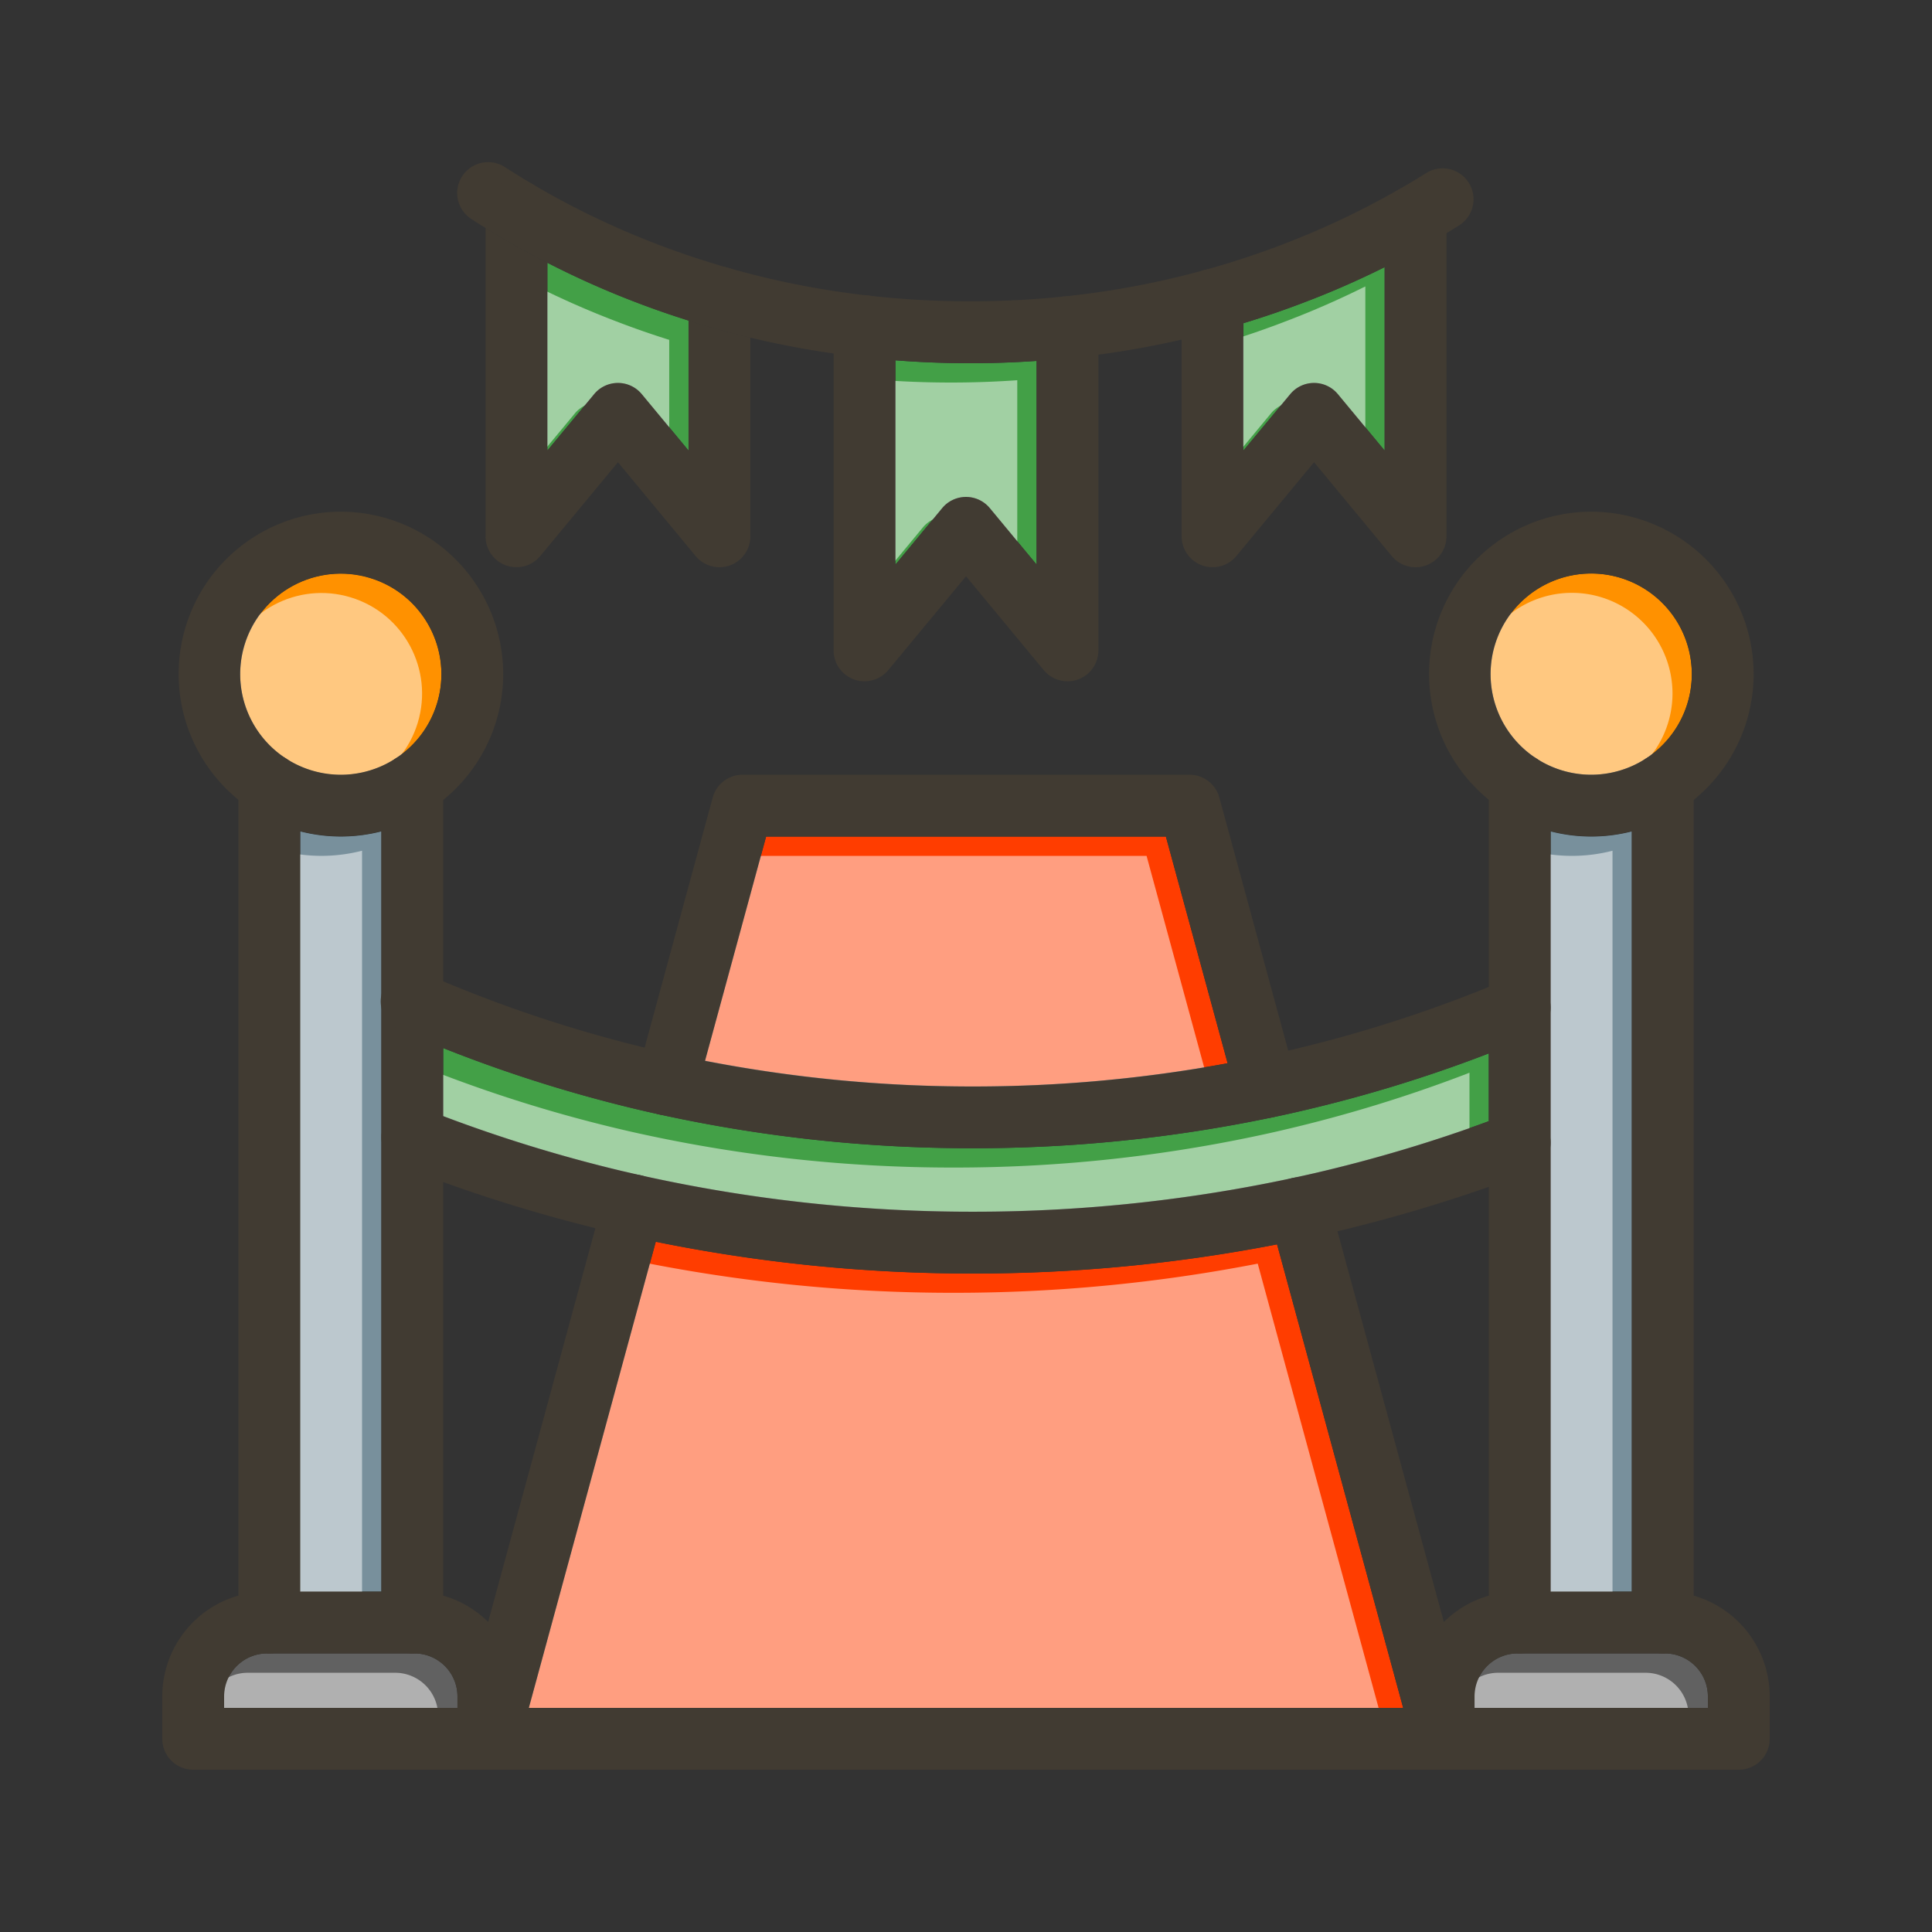 <svg id="Layer_1" viewBox="0 0 1000 1000" xmlns="http://www.w3.org/2000/svg" data-name="Layer 1"><rect x="0" y="0" width="1000" height="1000" fill="#333333" stroke="none"/><path d="m875.68 348.92a52.07 52.07 0 1 1 -52.07-52.07 52.13 52.13 0 0 1 52.07 52.07z" fill="#ff9100"/><path d="m884 878.07v5.93h-120.78v-5.93a22.27 22.27 0 0 1 22.25-22.25h76.28a22.27 22.27 0 0 1 22.25 22.25z" fill="#616161"/><path d="m844.63 430.34v393.48h-42v-393.48a84.34 84.34 0 0 0 42 0z" fill="#78909c"/><circle cx="176.39" cy="348.92" fill="#ff9100" r="52.07" transform="matrix(.29 -.957 .957 .29 -208.67 416.63)"/><path d="m236.78 878.07v5.93h-120.78v-5.93a22.27 22.27 0 0 1 22.25-22.25h76.28a22.27 22.27 0 0 1 22.25 22.25z" fill="#616161"/><path d="m197.4 430.33v393.49h-42v-393.49a84.34 84.34 0 0 0 42 0z" fill="#78909c"/><path d="m635.41 550.32a724.56 724.56 0 0 1 -131.87 12 723.72 723.72 0 0 1 -138.6-13.32l31.6-116h206.92z" fill="#ff3d00"/><path d="m726.28 884h-452.56l65.71-241.29a820.57 820.57 0 0 0 164.11 16.44 822.33 822.33 0 0 0 157.46-15.09z" fill="#ff3d00"/><path d="m770.6 545.23v35.08a761.48 761.48 0 0 1 -90.25 26.9 786 786 0 0 1 -176.81 19.94 786.8 786.8 0 0 1 -171.37-18.71l-.3-.07-.89-.2q-4.46-1-8.9-2.06a760.2 760.2 0 0 1 -92.68-28.44v-35.22q4.36 1.74 8.75 3.42a726.88 726.88 0 0 0 89.06 27.68q7.14 1.73 14.33 3.31c.15 0 .29.07.44.09a753 753 0 0 0 161.56 17.37 752.91 752.91 0 0 0 154.82-15.93 2.7 2.7 0 0 0 .39-.08l.41-.09q8-1.66 15.83-3.52a725.16 725.16 0 0 0 94-28.83z" fill="#43a047"/><path d="m536.54 186.8v105.42l-24.22-29.22a16 16 0 0 0 -24.64 0l-24.21 29.23v-105.75q19.21 1.52 38.72 1.52 17.28 0 34.35-1.2z" fill="#43a047"/><path d="m716.69 138.26v94.94l-24.22-29.2a16 16 0 0 0 -24.64 0l-24.21 29.2v-65.94q16.2-4.9 32-11c14.03-5.33 27.74-11.36 41.07-18z" fill="#43a047"/><path d="m356.39 165.91v67.29l-24.22-29.2a16 16 0 0 0 -24.64 0l-24.21 29.2v-97.2a456.62 456.62 0 0 0 45.39 20.24q13.7 5.29 27.68 9.67z" fill="#43a047"/><g fill="#fff" opacity=".5"><path d="m865.68 358.92a52.07 52.07 0 1 1 -52.07-52.07 52.13 52.13 0 0 1 52.07 52.07z"/><path d="m874 888.07v5.93h-120.78v-5.93a22.27 22.27 0 0 1 22.25-22.25h76.28a22.27 22.27 0 0 1 22.25 22.25z"/><path d="m834.63 440.34v393.48h-42v-393.48a84.34 84.34 0 0 0 42 0z"/><circle cx="166.39" cy="358.92" r="52.07" transform="matrix(.29 -.957 .957 .29 -225.35 414.16)"/><path d="m226.78 888.07v5.93h-120.78v-5.93a22.27 22.27 0 0 1 22.25-22.25h76.28a22.27 22.27 0 0 1 22.25 22.25z"/><path d="m187.4 440.33v393.49h-42v-393.49a84.34 84.34 0 0 0 42 0z"/><path d="m625.41 560.32a724.56 724.56 0 0 1 -131.87 12 723.72 723.72 0 0 1 -138.6-13.32l31.6-116h206.92z"/><path d="m716.28 894h-452.56l65.71-241.29a820.57 820.57 0 0 0 164.11 16.44 822.33 822.33 0 0 0 157.46-15.09z"/><path d="m760.6 555.23v35.08a761.48 761.48 0 0 1 -90.25 26.9 786 786 0 0 1 -176.81 19.94 786.8 786.8 0 0 1 -171.37-18.71l-.3-.07-.89-.2q-4.46-1-8.9-2.06a760.2 760.2 0 0 1 -92.68-28.44v-35.22q4.36 1.74 8.75 3.42a726.88 726.88 0 0 0 89.06 27.68q7.14 1.73 14.33 3.31c.15 0 .29.07.44.09a753 753 0 0 0 161.56 17.37 752.91 752.91 0 0 0 154.82-15.93 2.7 2.7 0 0 0 .39-.08l.41-.09q8-1.66 15.83-3.52a725.16 725.16 0 0 0 94-28.83z"/><path d="m526.54 196.8v105.42l-24.22-29.22a16 16 0 0 0 -24.64 0l-24.21 29.23v-105.75q19.21 1.52 38.72 1.52 17.28 0 34.35-1.2z"/><path d="m706.69 148.26v94.94l-24.22-29.2a16 16 0 0 0 -24.64 0l-24.21 29.2v-65.94q16.2-4.9 32-11c14.03-5.33 27.74-11.36 41.07-18z"/><path d="m346.39 175.91v67.29l-24.22-29.2a16 16 0 0 0 -24.64 0l-24.21 29.2v-97.2a456.62 456.62 0 0 0 45.39 20.24q13.7 5.29 27.68 9.67z"/></g><g fill="#413b32"><path d="m759.93 909.71a16 16 0 0 1 -12.71 6.29h-494.44a16 16 0 0 1 -15.44-20.2l15.32-56.27 55.52-203.87 4.35-16a16 16 0 0 1 18.47-11.49l.89.2.3.07a16 16 0 0 1 11.24 19.64l-4 14.63-65.71 241.29h452.56l-65.28-239.94-4-14.49a16 16 0 0 1 30.88-8.4l4.38 16.1 55.08 202.26 15.32 56.27a16 16 0 0 1 -2.73 13.91z"/><path d="m659.56 578.12-.4.1-.41.09a2.7 2.7 0 0 1 -.39.08 15.5 15.5 0 0 1 -3 .29 16 16 0 0 1 -15.43-11.8l-4.51-16.56-31.96-117.32h-206.92l-31.6 116-4.47 16.41a16 16 0 0 1 -18.47 11.59c-.15 0-.29-.06-.44-.09l-.71-.17a16 16 0 0 1 -11.24-19.64l4.05-14.87 35.23-129.39a16 16 0 0 1 15.42-11.84h231.38a16 16 0 0 1 15.44 11.8l35.66 131 4 14.72a16 16 0 0 1 -11.23 19.6z"/><path d="m802.6 406.06v433.77a16 16 0 0 1 -15.59 16h-.82a16 16 0 0 1 -15.59-16v-433.77a16 16 0 0 1 32 0z"/><path d="m876.63 406.05v433.78a16 16 0 0 1 -15.59 16h-.82a16 16 0 0 1 -15.59-16v-433.78a16 16 0 0 1 32 0z"/><path d="m823.61 264.85a84 84 0 1 0 84.07 84.07 84.17 84.17 0 0 0 -84.07-84.07zm0 136.15a52.08 52.08 0 1 1 52.07-52.08 52.13 52.13 0 0 1 -52.07 52.08z"/><path d="m876.63 825.89a54.13 54.13 0 0 0 -14.88-2.07h-76.28a54.34 54.34 0 0 0 -54.25 54.25v21.93a16 16 0 0 0 16 16h152.78a16 16 0 0 0 16-16v-21.93a54.37 54.37 0 0 0 -39.37-52.18zm7.37 58.11h-120.78v-5.93a22.27 22.27 0 0 1 22.25-22.25h76.28a22.27 22.27 0 0 1 22.25 22.25z"/><path d="m155.37 406.06v433.77a16 16 0 0 1 -15.59 16h-.78a16 16 0 0 1 -15.59-16v-433.77a16 16 0 0 1 32 0z"/><path d="m229.4 406.05v433.78a16 16 0 0 1 -15.59 16h-.81a16 16 0 0 1 -15.59-16v-433.78a16 16 0 0 1 32 0z"/><path d="m176.39 264.85a84 84 0 1 0 84.07 84.07 84.16 84.16 0 0 0 -84.07-84.07zm0 136.14a52.07 52.07 0 1 1 52.07-52.07 52.13 52.13 0 0 1 -52.07 52.08z"/><path d="m252.66 839.53a54 54 0 0 0 -38.13-15.71h-76.28a54.21 54.21 0 0 0 -54.25 54.25v21.93a16 16 0 0 0 16 16h152.78a16 16 0 0 0 16-16v-21.93a54 54 0 0 0 -16.12-38.54zm-15.88 44.47h-120.78v-5.93a22.27 22.27 0 0 1 22.25-22.25h76.28a22.27 22.27 0 0 1 22.25 22.25z"/><path d="m792.86 536.22c-7.18 3-14.66 6.08-22.26 9l-1.66.64a725.16 725.16 0 0 1 -94 28.83q-7.87 1.86-15.83 3.52l-.41.09a2.7 2.7 0 0 1 -.39.08 752.91 752.91 0 0 1 -154.82 15.93 753 753 0 0 1 -161.49-17.31c-.15 0-.29-.06-.44-.09q-7.19-1.59-14.33-3.31a726.88 726.88 0 0 1 -89.06-27.68q-4.38-1.68-8.75-3.42c-7.56-3-15.07-6.15-22.41-9.37a16 16 0 1 1 12.84-29.3q4.74 2.07 9.57 4.1c6.66 2.8 13.42 5.51 20.19 8.11a694.48 694.48 0 0 0 84 26.19l1.09.27q15 3.63 30.21 6.59a723.72 723.72 0 0 0 138.6 13.28 724.56 724.56 0 0 0 131.87-12q15.81-2.93 31.38-6.56l.9-.21a694.84 694.84 0 0 0 89.84-27.6c4.42-1.69 8.8-3.42 13.1-5.17q4.95-2 9.73-4.05a16 16 0 0 1 12.53 29.45z"/><path d="m802.6 591.39a16 16 0 0 1 -9.91 14.81l-.36.15-.2.08q-10.68 4.08-21.53 7.88a793.34 793.34 0 0 1 -78.34 23c-1.56.38-3.13.75-4.69 1.11q-13.23 3.06-26.62 5.68a822.33 822.33 0 0 1 -157.41 15.09 820.57 820.57 0 0 1 -164.11-16.44q-12.45-2.54-24.77-5.47-3.24-.76-6.48-1.58a794.21 794.21 0 0 1 -78.78-23.87q-7.26-2.61-14.44-5.36c-2.47-.95-4.93-1.9-7.4-2.87a16 16 0 0 1 11.7-29.79q3.57 1.41 7.14 2.77l3 1.13a760.2 760.2 0 0 0 92.68 28.44q4.44 1 8.9 2.06l.89.2.3.07a786.8 786.8 0 0 0 171.37 18.71 786 786 0 0 0 176.81-19.94 761.48 761.48 0 0 0 90.25-26.9q5-1.81 9.95-3.72a16 16 0 0 1 22.05 14.8z"/><path d="m755.74 116.34q-3.5 2.2-7 4.33-15.57 9.4-32 17.59c-13.33 6.64-27 12.67-41 18q-15.84 6.08-32 11-15.84 4.81-32 8.5-21.29 4.86-43.08 7.8-15.88 2.13-32 3.24-17.19 1.2-34.47 1.2-19.5 0-38.72-1.49-16.12-1.24-32-3.54-21.8-3.12-43.08-8.21-16.15-3.84-32-8.82-14-4.38-27.68-9.63a456.62 456.62 0 0 1 -45.39-20.31q-16.41-8.39-32-18c-2.42-1.48-4.83-3-7.22-4.55a16 16 0 1 1 17.36-26.88q6.9 4.45 14 8.65l.17.1a428.43 428.43 0 0 0 64.53 31.09q17.81 6.81 36.11 12.06c.34.11.67.2 1 .29a446.13 446.13 0 0 0 71.47 14.16h.07c.39.06.78.1 1.17.14h.1a466.16 466.16 0 0 0 52.11 2.9 466.72 466.72 0 0 0 47.91-2.45l.36-.05a6.17 6.17 0 0 0 .74-.07h.07a446.45 446.45 0 0 0 71.4-13.4l.19-.06c.42-.09.84-.21 1.26-.33q20.34-5.64 40.06-13.19a427.58 427.58 0 0 0 60.08-28.5l.08-.05.76-.42h.07c4.56-2.64 9-5.34 13.48-8.14a16 16 0 0 1 17 27.09z"/><path d="m568.54 169.34v167.28a16 16 0 0 1 -28.33 10.21l-40.21-48.55-40.21 48.55a16 16 0 0 1 -28.32-10.21v-167.76a16 16 0 0 1 16-16h1.27.07c.39.06.78.1 1.17.14h.1a16 16 0 0 1 13.39 15.79v123.43l24.21-29.22a16 16 0 0 1 24.64 0l24.22 29.23v-122.89a16 16 0 0 1 13.56-15.82l.36-.05.74-.07h.07 1.27a16 16 0 0 1 16 15.94z"/><path d="m748.69 111.54v166.06a16 16 0 0 1 -28.33 10.2l-40.21-48.55-40.21 48.55a16 16 0 0 1 -28.32-10.2v-122.39a16 16 0 0 1 11-15.22l.19-.06a12.93 12.93 0 0 1 1.26-.33 15.72 15.72 0 0 1 3.45-.38 16 16 0 0 1 16 16v78l24.31-29.22a16 16 0 0 1 24.64 0l24.22 29.23v-121.69a16 16 0 0 1 7.62-13.64l.08-.05.76-.42h.07a16 16 0 0 1 23.47 14.15z"/><path d="m388.39 174.73v102.87a16 16 0 0 1 -28.33 10.2l-40.21-48.55-40.21 48.55a16 16 0 0 1 -28.32-10.2v-159.6q15.57 9.66 32 18v97.2l24.21-29.2a16 16 0 0 1 24.64 0l24.22 29.23v-67.32q15.84 4.98 32 8.82z"/><path d="m283.32 109v27q-16.41-8.39-32-18v-9a16 16 0 0 1 24.13-13.78l.17.1a16 16 0 0 1 7.7 13.68z"/><path d="m388.39 154v20.74q-16.15-3.84-32-8.82v-11.92a16 16 0 0 1 19.87-15.53c.34.11.67.2 1 .29a16 16 0 0 1 11.13 15.24z"/></g></svg>